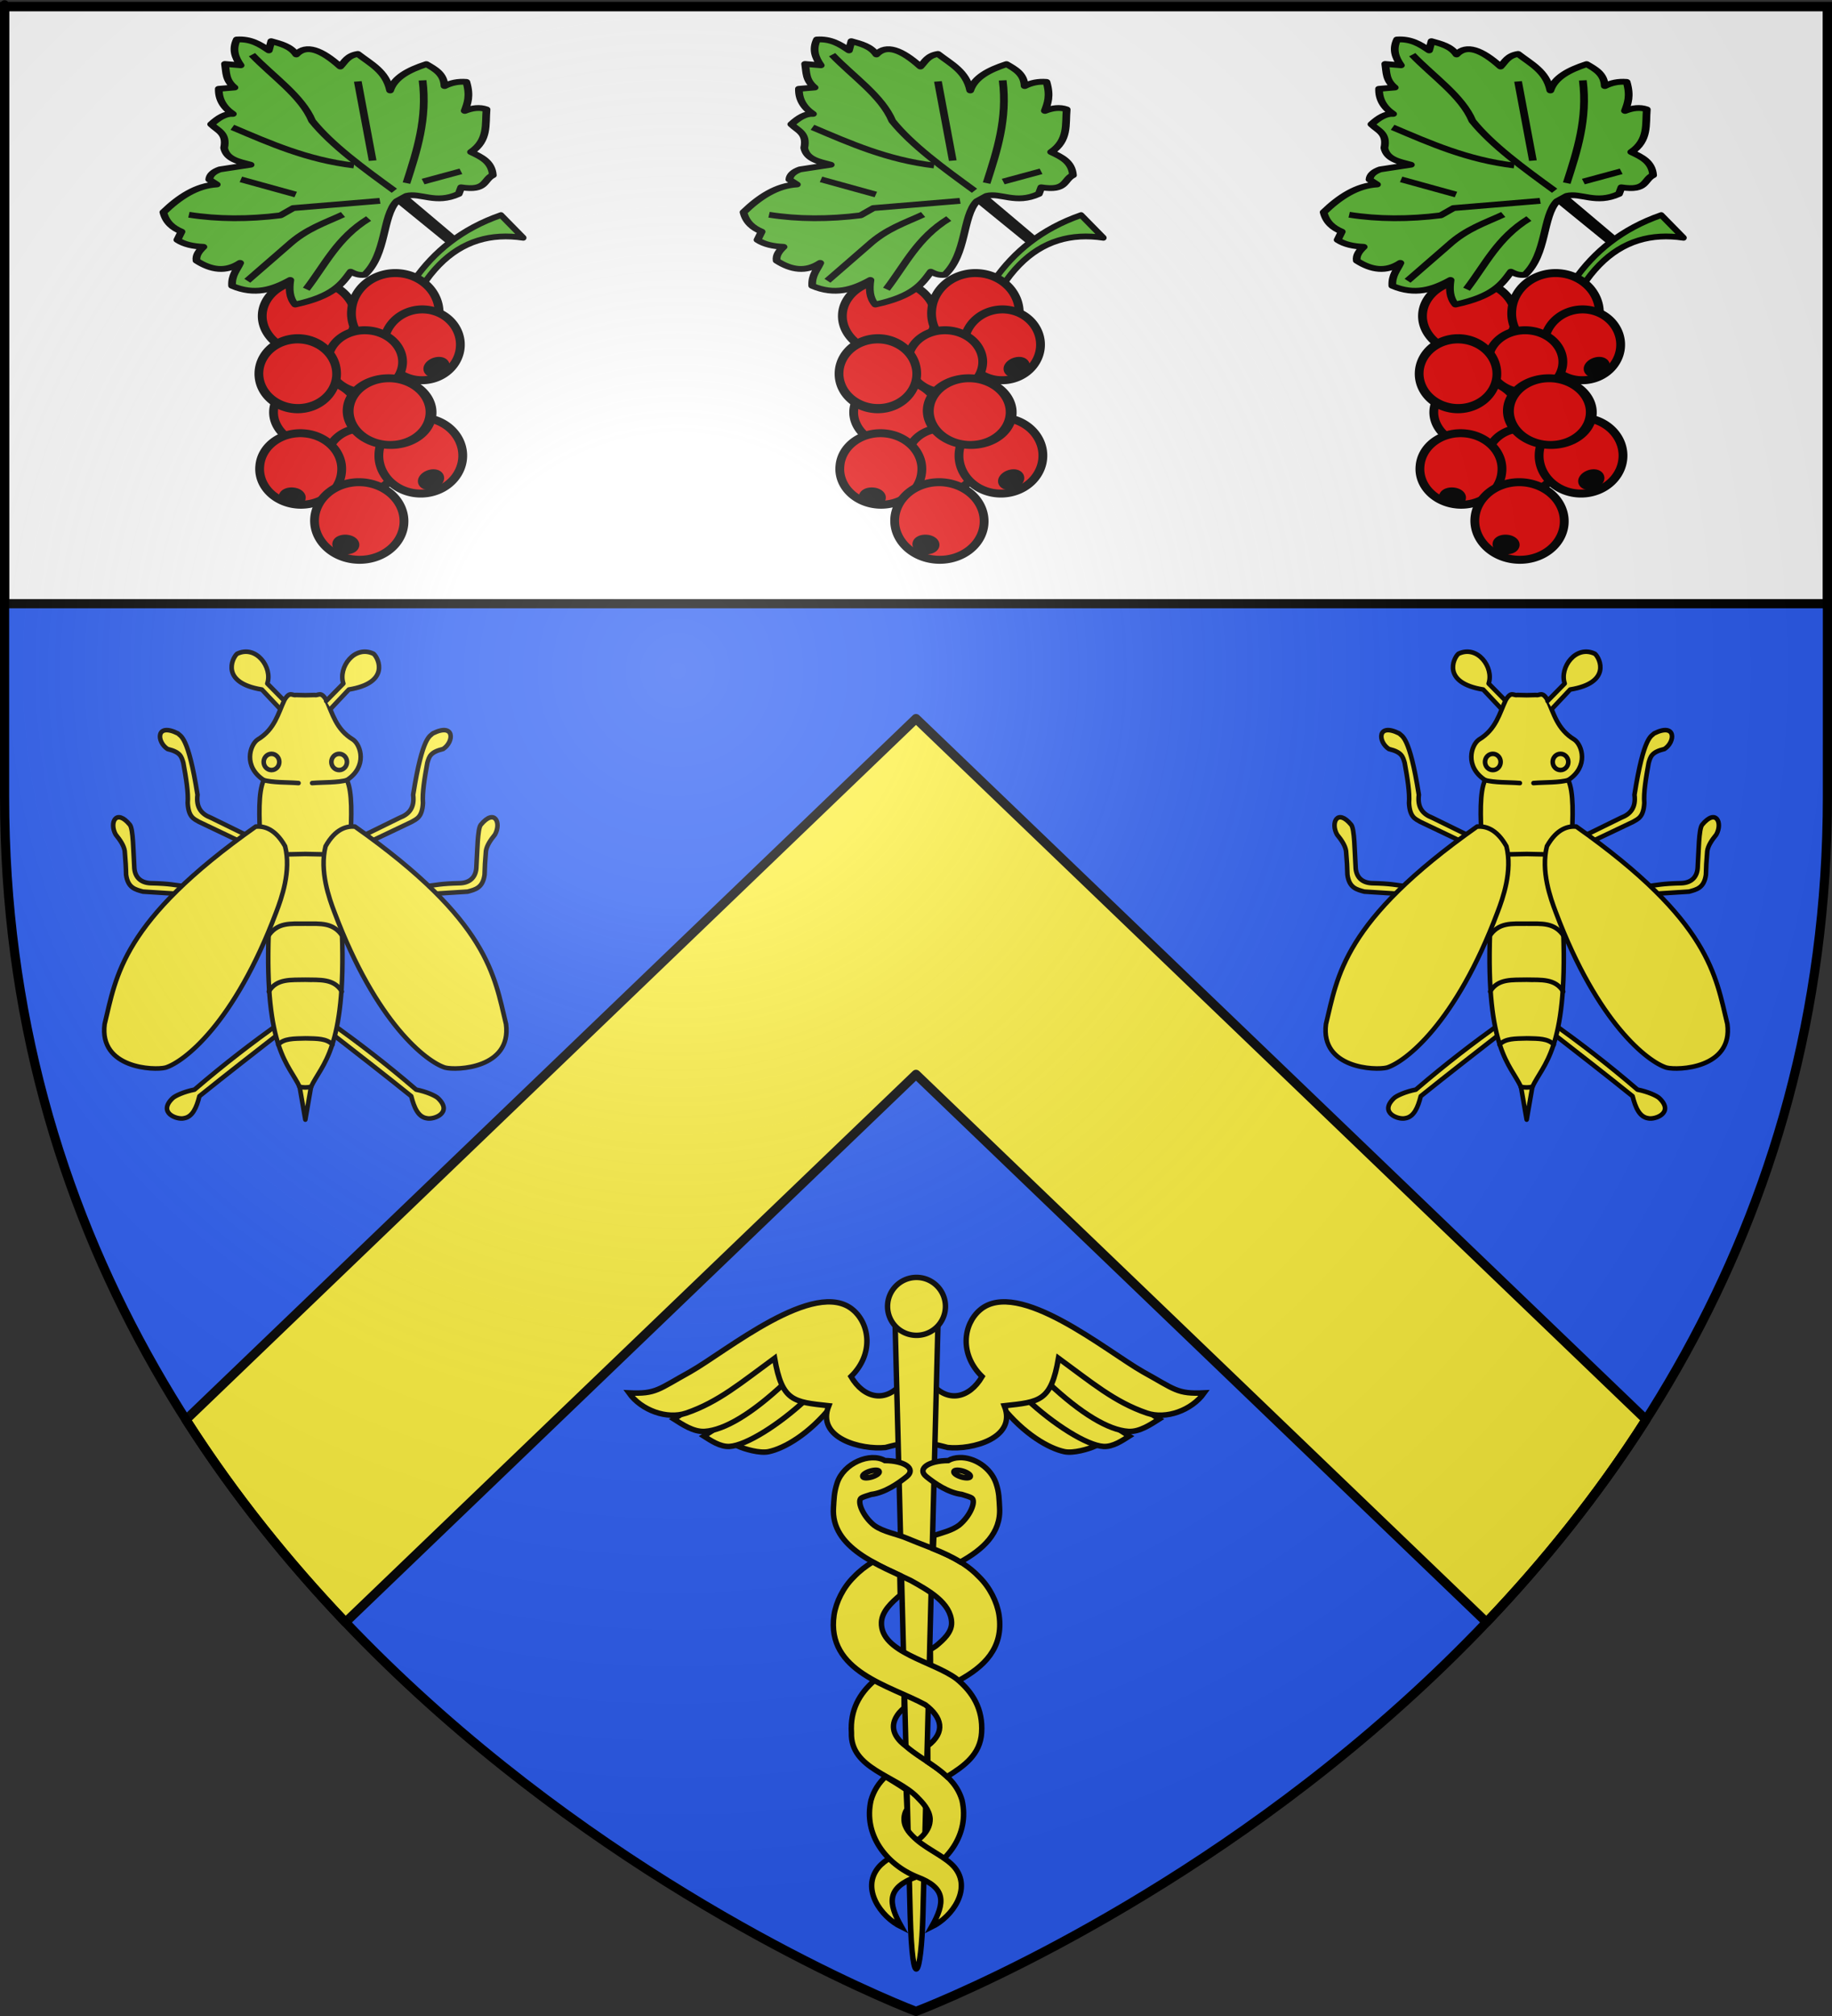 <?xml version="1.0" encoding="UTF-8" standalone="no"?>
<svg
   xmlns:dc="http://purl.org/dc/elements/1.1/"
   xmlns:cc="http://creativecommons.org/ns#"
   xmlns:rdf="http://www.w3.org/1999/02/22-rdf-syntax-ns#"
   xmlns:svg="http://www.w3.org/2000/svg"
   xmlns="http://www.w3.org/2000/svg"
   xmlns:xlink="http://www.w3.org/1999/xlink"
   xmlns:sodipodi="http://sodipodi.sourceforge.net/DTD/sodipodi-0.dtd"
   xmlns:inkscape="http://www.inkscape.org/namespaces/inkscape"
   height="660"
   width="600"
   version="1.0"
   id="svg2"
   sodipodi:version="0.32"
   inkscape:version="0.46"
   sodipodi:docname="Blason ville fr Thuilley-aux-Groseilles (Meurthe-et-Moselle).svg"
   sodipodi:docbase="L:\Héraldique"
   inkscape:export-filename="/Users/olivier/Desktop/Blason Rouge/Blason_Vide_3D.png"
   inkscape:export-xdpi="144"
   inkscape:export-ydpi="144"
   inkscape:output_extension="org.inkscape.output.svg.inkscape">
  <rect width="100%" height="100%" fill="#333333" stroke="none"/>
  <sodipodi:namedview
     inkscape:window-height="975"
     inkscape:window-width="1280"
     inkscape:pageshadow="2"
     inkscape:pageopacity="0.0"
     guidetolerance="10.0"
     gridtolerance="10.0"
     objecttolerance="10.0"
     borderopacity="1.0"
     bordercolor="#666666"
     pagecolor="#ffffff"
     id="base"
     showgrid="false"
     height="660px"
     inkscape:zoom="1.1590904"
     inkscape:cx="300.00013"
     inkscape:cy="330.00014"
     inkscape:window-x="-4"
     inkscape:window-y="-4"
     inkscape:current-layer="layer4"
     showguides="true"
     inkscape:guide-bbox="true"
     inkscape:snap-intersection-line-segments="true"
     inkscape:snap-intersection-grid-guide="false"
     inkscape:object-nodes="true"
     inkscape:snap-global="false" />
  <desc
     id="desc4">Flag of Canton of Valais (Wallis)</desc>
  <defs
     id="defs6">
    <linearGradient
       id="linearGradient2893">
      <stop
         style="stop-color:white;stop-opacity:0.314;"
         offset="0"
         id="stop2895" />
      <stop
         id="stop2897"
         offset="0.19"
         style="stop-color:white;stop-opacity:0.251;" />
      <stop
         style="stop-color:#6b6b6b;stop-opacity:0.125;"
         offset="0.6"
         id="stop2901" />
      <stop
         style="stop-color:black;stop-opacity:0.125;"
         offset="1"
         id="stop2899" />
    </linearGradient>
    <radialGradient
       inkscape:collect="always"
       xlink:href="#linearGradient2893"
       id="radialGradient3163"
       gradientUnits="userSpaceOnUse"
       gradientTransform="matrix(1.353,0,0,1.349,-77.629,-85.747)"
       cx="221.445"
       cy="226.331"
       fx="221.445"
       fy="226.331"
       r="300" />
  </defs>
  <g
     inkscape:groupmode="layer"
     id="layer3"
     inkscape:label="Fond écu"
     style="display:inline">
    <path
       d="M 300,658.5 C 300,658.5 598.5,546.18 598.5,260.728 C 598.5,-24.723 598.5,2.176 598.5,2.176 L 1.5,2.176 L 1.5,260.728 C 1.5,546.18 300,658.5 300,658.5 z"
       style="fill:#2b5df2;fill-opacity:1;fill-rule:evenodd;stroke:none;stroke-width:1px;stroke-linecap:butt;stroke-linejoin:miter;stroke-opacity:1;display:inline"
       id="path11587" />
    <rect
       style="opacity:1;fill:#ffffff;fill-opacity:1;stroke:#000000;stroke-width:3;stroke-miterlimit:4;stroke-dasharray:none;stroke-opacity:1"
       id="rect17820"
       width="597"
       height="195.5"
       x="1.5"
       y="2.142" />
    <path
       style="opacity:1;fill:#fcef3c;fill-opacity:1;stroke:#000000;stroke-width:3;stroke-linejoin:round;stroke-miterlimit:4;stroke-dasharray:none;stroke-opacity:1"
       d="M 300 235.25 L 60.906 464.781 C 76.625 489.428 94.479 511.487 113.156 531.094 L 300 351.719 L 486.844 531.094 C 505.521 511.487 523.375 489.428 539.094 464.781 L 300 235.25 z "
       id="rect3324" />
  </g>
  <g
     inkscape:groupmode="layer"
     id="layer4"
     inkscape:label="Meubles"
     style="display:inline">
    <g
       transform="matrix(0.594,0,0,0.594,121.933,279.702)"
       id="g2311"
       style="display:inline">
      <g
         id="g2313"
         inkscape:label="Fond écu"
         style="display:inline" />
      <g
         id="g2315"
         inkscape:label="Meubles">
        <g
           transform="matrix(1.046,0,0,1.046,-86.899,295.034)"
           style="fill:#fcef3c;fill-opacity:1;stroke:#000000;stroke-width:2.869;stroke-miterlimit:4;stroke-dasharray:none;stroke-opacity:1;display:inline"
           id="g2377">
          <g
             id="g11376"
             style="fill:#fcef3c;fill-opacity:1;stroke:#000000;stroke-width:2.869;stroke-miterlimit:4;stroke-dasharray:none;stroke-opacity:1">
            <g
               id="g11352"
               transform="translate(218.344,-0.649)"
               style="fill:#fcef3c;fill-opacity:1;stroke:#000000;stroke-width:2.869;stroke-miterlimit:4;stroke-dasharray:none;stroke-opacity:1">
              <g
                 id="g11336"
                 style="fill:#fcef3c;fill-opacity:1;stroke:#000000;stroke-width:2.869;stroke-miterlimit:4;stroke-dasharray:none;stroke-opacity:1">
                <path
                   style="fill:#fcef3c;fill-opacity:1;fill-rule:evenodd;stroke:#000000;stroke-width:2.869;stroke-linecap:butt;stroke-linejoin:miter;stroke-miterlimit:4;stroke-dasharray:none;stroke-opacity:1"
                   d="M 106.823,9.284 C 94.882,24.225 81.743,31.621 73.666,33.318 C 68.941,34.311 61.04,31.981 57.4,30.357 L 99.564,-2.766 L 106.823,9.284 z"
                   id="path11334"
                   sodipodi:nodetypes="csccc" />
                <path
                   sodipodi:nodetypes="csccc"
                   id="path11332"
                   d="M 93.836,5.392 C 79.22,19.145 61.761,29.991 53.119,30.558 C 48.064,30.889 43.025,27.348 39.484,25.122 L 85.562,-4.48 L 93.836,5.392 z"
                   style="fill:#fcef3c;fill-opacity:1;fill-rule:evenodd;stroke:#000000;stroke-width:2.869;stroke-linecap:butt;stroke-linejoin:miter;stroke-miterlimit:4;stroke-dasharray:none;stroke-opacity:1" />
                <path
                   style="fill:#fcef3c;fill-opacity:1;fill-rule:evenodd;stroke:#000000;stroke-width:2.869;stroke-linecap:butt;stroke-linejoin:miter;stroke-miterlimit:4;stroke-dasharray:none;stroke-opacity:1"
                   d="M 82.296,-3.066 C 64.823,13.376 50.336,21.951 40.004,22.629 C 33.961,23.026 27.938,18.792 23.704,16.131 L 78.791,-19.258 L 82.296,-3.066 z"
                   id="path10361"
                   sodipodi:nodetypes="csccc" />
                <path
                   style="fill:#fcef3c;fill-opacity:1;fill-rule:evenodd;stroke:#000000;stroke-width:2.869;stroke-linecap:butt;stroke-linejoin:miter;stroke-miterlimit:4;stroke-dasharray:none;stroke-opacity:1"
                   d="M 144.227,-3.233 C 135.505,7.903 123.859,5.332 117.059,-6.253 C 129.071,-17.974 127.056,-33.763 118.184,-41.341 C 98.164,-58.456 51.346,-19.568 32.255,-8.763 C 15.463,0.481 14.369,3.05 -0.003,2.339 C 6.615,11.597 20.138,16.43 30.211,12.985 C 47.246,7.158 59.289,-3.133 76.788,-15.919 C 80.724,6.832 86.677,7.096 105.349,9.127 C 98.475,26.262 122.564,32.441 135.217,31.12 C 138.523,30.331 141.763,29.128 145.229,29.485"
                   id="path9389"
                   sodipodi:nodetypes="cccccscccc" />
              </g>
              <g
                 transform="matrix(-1,0,0,1,303.226,0)"
                 id="g11342"
                 style="fill:#fcef3c;fill-opacity:1;stroke:#000000;stroke-width:2.869;stroke-miterlimit:4;stroke-dasharray:none;stroke-opacity:1">
                <path
                   sodipodi:nodetypes="csccc"
                   id="path11344"
                   d="M 106.823,9.284 C 94.882,24.225 81.743,31.621 73.666,33.318 C 68.941,34.311 61.04,31.981 57.4,30.357 L 99.564,-2.766 L 106.823,9.284 z"
                   style="fill:#fcef3c;fill-opacity:1;fill-rule:evenodd;stroke:#000000;stroke-width:2.869;stroke-linecap:butt;stroke-linejoin:miter;stroke-miterlimit:4;stroke-dasharray:none;stroke-opacity:1" />
                <path
                   style="fill:#fcef3c;fill-opacity:1;fill-rule:evenodd;stroke:#000000;stroke-width:2.869;stroke-linecap:butt;stroke-linejoin:miter;stroke-miterlimit:4;stroke-dasharray:none;stroke-opacity:1"
                   d="M 93.836,5.392 C 79.22,19.145 61.761,29.991 53.119,30.558 C 48.064,30.889 43.025,27.348 39.484,25.122 L 85.562,-4.48 L 93.836,5.392 z"
                   id="path11346"
                   sodipodi:nodetypes="csccc" />
                <path
                   sodipodi:nodetypes="csccc"
                   id="path11348"
                   d="M 82.296,-3.066 C 64.823,13.376 50.336,21.951 40.004,22.629 C 33.961,23.026 27.938,18.792 23.704,16.131 L 78.791,-19.258 L 82.296,-3.066 z"
                   style="fill:#fcef3c;fill-opacity:1;fill-rule:evenodd;stroke:#000000;stroke-width:2.869;stroke-linecap:butt;stroke-linejoin:miter;stroke-miterlimit:4;stroke-dasharray:none;stroke-opacity:1" />
                <path
                   sodipodi:nodetypes="cccccscccc"
                   id="path11350"
                   d="M 144.227,-3.233 C 135.505,7.903 123.859,5.332 117.059,-6.253 C 129.071,-17.974 127.056,-33.763 118.184,-41.341 C 98.164,-58.456 51.346,-19.568 32.255,-8.763 C 15.463,0.481 14.369,3.05 -0.003,2.339 C 6.615,11.597 20.138,16.43 30.211,12.985 C 47.246,7.158 59.289,-3.133 76.788,-15.919 C 80.724,6.832 86.677,7.096 105.349,9.127 C 98.475,26.262 122.564,32.441 135.217,31.12 C 138.523,30.331 141.763,29.128 145.229,29.485"
                   style="fill:#fcef3c;fill-opacity:1;fill-rule:evenodd;stroke:#000000;stroke-width:2.869;stroke-linecap:butt;stroke-linejoin:miter;stroke-miterlimit:4;stroke-dasharray:none;stroke-opacity:1" />
              </g>
            </g>
            <g
               id="g11366"
               transform="translate(4.092148e-2,0)"
               style="fill:#fcef3c;fill-opacity:1;stroke:#000000;stroke-width:2.869;stroke-miterlimit:4;stroke-dasharray:none;stroke-opacity:1">
              <path
                 sodipodi:nodetypes="ccccc"
                 id="rect8358"
                 d="M 358.676,-32.432 L 381.156,-32.432 L 373.28,276.599 C 372.451,309.357 367.777,319.95 366.564,276.599 L 358.676,-32.432 z"
                 style="fill:#fcef3c;fill-opacity:1;stroke:#000000;stroke-width:2.869;stroke-miterlimit:4;stroke-dasharray:none;stroke-opacity:1" />
              <path
                 transform="matrix(1.063,0,0,1.063,226.162,-10.29)"
                 d="M 149.569,-31.611 A 14.356,14.356 0 1 1 120.857,-31.611 A 14.356,14.356 0 1 1 149.569,-31.611 z"
                 sodipodi:ry="14.355956"
                 sodipodi:rx="14.355956"
                 sodipodi:cy="-31.610804"
                 sodipodi:cx="135.21307"
                 id="path8356"
                 style="fill:#fcef3c;fill-opacity:1;stroke:#000000;stroke-width:2.698;stroke-miterlimit:4;stroke-dasharray:none;stroke-opacity:1"
                 sodipodi:type="arc" />
            </g>
            <g
               id="g11370"
               transform="translate(-1.506883e-2,0)"
               style="fill:#fcef3c;fill-opacity:1;stroke:#000000;stroke-width:2.869;stroke-miterlimit:4;stroke-dasharray:none;stroke-opacity:1">
              <path
                 sodipodi:nodetypes="ccccczcscsscsccccccscsccccscc"
                 id="path9339"
                 d="M 392.23,153.238 C 405.27,146.126 416.017,136.362 413.456,118.742 C 412.404,111.849 408.588,104.154 402.943,98.636 C 392.615,87.789 378.497,84.042 365.056,78.368 C 359.628,76.009 352.449,75.023 347.554,71.439 C 341.371,66.362 338.527,58.626 340.845,57.113 C 341.706,56.551 343.669,55.944 346.075,55.197 C 353.212,54.305 360.101,49.598 364.823,45.772 C 369.837,41.71 363.768,37.476 353.261,37.35 C 345.486,32.856 331.537,38.711 328.107,49.197 C 326.445,54.276 326.484,57.71 326.181,62.117 C 324.718,83.396 350.316,92.506 366.909,100.551 C 376.494,105.876 388.036,112.36 388.445,122.619 C 388.65,127.786 384.213,131.765 380.146,135.101 C 379.656,135.503 378.338,136.209 377.262,136.939 C 377.323,138.086 377.41,147.169 377.113,147.372 M 363.358,156.185 L 347.625,153.405 C 339.905,160.151 334.877,168.815 335.653,180.749 C 334.995,199.753 359.15,203.353 370.278,214.668 C 373.318,217.758 376.804,221.424 377.13,226.136 C 377.292,238.789 356.787,243.315 349.833,251.794 C 340.793,262.816 350.793,277.621 362.066,283.121 C 354.631,269.993 354.505,262.435 369.721,256.719 C 386.139,250.009 398.033,234.392 393.971,216.387 C 389.809,201.823 374.598,196.834 364.167,187.679 C 356.473,181.856 356.292,175.783 360.775,170.292 C 361.448,169.467 362.56,168.447 363.434,167.652 L 363.358,156.185 z"
                 style="fill:#fcef3c;fill-opacity:1;fill-rule:evenodd;stroke:#000000;stroke-width:2.869;stroke-linecap:butt;stroke-linejoin:miter;stroke-miterlimit:4;stroke-dasharray:none;stroke-opacity:1;display:inline" />
              <path
                 sodipodi:nodetypes="ccscsccccssccccccccscscccccccsscccsc"
                 id="path9341"
                 d="M 392.582,35.787 C 390.406,35.862 388.377,36.367 386.676,37.35 C 376.169,37.475 370.1,41.725 375.114,45.787 C 379.836,49.613 386.726,54.301 393.864,55.193 C 396.27,55.94 398.221,56.538 399.082,57.1 C 401.401,58.613 398.547,66.366 392.364,71.443 C 388.668,74.149 383.672,75.379 379.11,76.835 L 378.824,83.846 C 383.767,85.855 388.595,88.024 393.082,90.787 C 404.82,84.241 414.583,75.659 413.739,62.131 C 413.463,57.724 413.571,54.243 411.832,49.193 C 409.028,41.049 400.354,35.519 392.582,35.787 z M 346.832,90.787 C 343.305,92.96 339.986,95.483 336.989,98.631 C 331.344,104.149 327.54,111.863 326.489,118.756 C 322.141,148.677 356.147,155.935 374.614,166.037 C 383.196,172.525 385.603,180.315 375.853,187.694 L 375.905,196.154 C 379.491,198.565 383.015,201.03 386.051,203.912 C 395.119,198.275 403.523,192.251 404.27,180.756 C 405.085,168.207 399.484,159.27 391.082,152.381 C 378.864,143.152 350.843,138.497 351.475,122.631 C 351.708,116.776 356.848,112.139 361.377,108.248 L 361.157,97.844 C 356.52,95.703 351.545,93.417 346.832,90.787 z M 353.628,203.912 C 350.077,207.282 347.434,211.215 345.957,216.381 C 341.895,234.386 353.789,250.015 370.207,256.725 C 385.424,262.44 385.299,270.003 377.864,283.131 C 389.137,277.631 399.123,262.81 390.082,251.787 C 385.607,246.331 376.117,242.516 369.964,237.118 C 366.726,234.278 363.578,231 363.403,226.815 C 363.287,224.664 363.834,222.749 364.939,220.994 L 364.497,210.788 C 364.233,210.602 363.968,210.417 363.7,210.233 C 360.468,208.012 356.963,205.986 353.628,203.912 z"
                 style="fill:#fcef3c;fill-opacity:1;fill-rule:evenodd;stroke:#000000;stroke-width:2.869;stroke-linecap:butt;stroke-linejoin:miter;stroke-miterlimit:4;stroke-dasharray:none;stroke-opacity:1;display:inline" />
              <path
                 transform="matrix(0.741,-0.223,0.223,0.741,351.096,-15.997)"
                 d="M -23.036,72.887 A 5.843,2.003 0 1 1 -34.721,72.887 A 5.843,2.003 0 1 1 -23.036,72.887 z"
                 sodipodi:ry="2.0031567"
                 sodipodi:rx="5.8425403"
                 sodipodi:cy="72.887199"
                 sodipodi:cx="-28.878841"
                 id="path9359"
                 style="fill:#fcef3c;fill-opacity:1;stroke:#000000;stroke-width:3.709;stroke-miterlimit:4;stroke-dasharray:none;stroke-opacity:1"
                 sodipodi:type="arc" />
              <path
                 sodipodi:type="arc"
                 style="fill:#fcef3c;fill-opacity:1;stroke:#000000;stroke-width:3.709;stroke-miterlimit:4;stroke-dasharray:none;stroke-opacity:1"
                 id="path9361"
                 sodipodi:cx="-28.878841"
                 sodipodi:cy="72.887199"
                 sodipodi:rx="5.8425403"
                 sodipodi:ry="2.0031567"
                 d="M -23.036,72.887 A 5.843,2.003 0 1 1 -34.721,72.887 A 5.843,2.003 0 1 1 -23.036,72.887 z"
                 transform="matrix(-0.741,-0.223,-0.223,0.741,388.848,-15.997)" />
            </g>
          </g>
        </g>
      </g>
      <g
         id="g2338"
         inkscape:label="Reflet final" />
      <g
         id="g2340"
         inkscape:label="Contour final" />
    </g>
    <g
       style="display:inline"
       id="g5718"
       transform="matrix(0.5,0,0,0.5,-63.079,112.239)">
      <g
         id="g9942">
        <path
           id="path1890"
           style="opacity:1;fill:#fcef3c;fill-opacity:1;fill-rule:nonzero;stroke:#000000;stroke-width:3;stroke-linecap:round;stroke-linejoin:round;marker:none;marker-start:none;marker-mid:none;marker-end:none;stroke-miterlimit:4;stroke-dasharray:none;stroke-dashoffset:0;stroke-opacity:1;visibility:visible;display:inline;overflow:visible"
           d="M 308.571,445.934 C 291.587,458.16 273.865,471.543 253.571,488.969 C 246.916,490.261 240.716,493.011 239.116,494.693 C 229.406,504.109 242.007,508.819 246.607,507.719 C 252.268,506.867 254.901,500.716 256.786,493.255 C 274.881,478.706 292.976,464.666 311.071,450.576" />
        <path
           id="path1884"
           style="opacity:1;fill:#fcef3c;fill-opacity:1;fill-rule:nonzero;stroke:#000000;stroke-width:3;stroke-linecap:round;stroke-linejoin:round;marker:none;marker-start:none;marker-mid:none;marker-end:none;stroke-miterlimit:4;stroke-dasharray:none;stroke-dashoffset:0;stroke-opacity:1;visibility:visible;display:inline;overflow:visible"
           d="M 309.464,239.505 L 297.679,227.005 C 270.681,222.638 278.007,206.623 281.429,203.612 C 293.927,197.564 304.816,212.527 301.25,223.076 L 312.5,234.505" />
        <path
           id="path1886"
           style="opacity:1;fill:#fcef3c;fill-opacity:1;fill-rule:nonzero;stroke:#000000;stroke-width:3;stroke-linecap:round;stroke-linejoin:round;marker:none;marker-start:none;marker-mid:none;marker-end:none;stroke-miterlimit:4;stroke-dasharray:none;stroke-dashoffset:0;stroke-opacity:1;visibility:visible;display:inline;overflow:visible"
           d="M 290.893,323.969 L 264.286,310.934 C 258.249,308.638 254.453,304.4 255.536,295.934 C 249.381,256.759 244.281,257.649 242.679,255.755 C 228.191,248.531 228.617,261.194 235.893,265.934 C 244.281,267.96 245.028,270.804 246.25,275.041 C 248.065,284.998 249.637,294.617 249.107,301.291 C 249.609,310.567 253.17,311.686 256.429,313.612 L 286.429,327.898" />
        <path
           id="path1888"
           style="opacity:1;fill:#fcef3c;fill-opacity:1;fill-rule:nonzero;stroke:#000000;stroke-width:3;stroke-linecap:round;stroke-linejoin:round;marker:none;marker-start:none;marker-mid:none;marker-end:none;stroke-miterlimit:4;stroke-dasharray:none;stroke-dashoffset:0;stroke-opacity:1;visibility:visible;display:inline;overflow:visible"
           d="M 246.964,355.755 C 240.361,355.044 237.679,354.072 224.643,353.791 C 217.885,353.459 214.2,349.419 214.107,342.898 C 213.467,332.75 213.413,318.388 211.25,315.576 C 202.204,304.593 197.589,314.251 201.964,322.005 C 204.884,325.576 207.3,329.148 207.857,332.719 C 208.405,338.898 208.678,343.981 208.75,348.255 C 209.909,357.008 214.965,357.969 219.821,359.326 L 245.357,360.934" />
        <path
           id="path6357"
           style="opacity:1;fill:#fcef3c;fill-opacity:1;fill-rule:nonzero;stroke:#000000;stroke-width:3;stroke-linecap:round;stroke-linejoin:round;marker:none;marker-start:none;marker-mid:none;marker-end:none;stroke-miterlimit:4;stroke-dasharray:none;stroke-dashoffset:0;stroke-opacity:1;visibility:visible;display:inline;overflow:visible"
           d="M 343.744,445.934 C 360.729,458.16 378.45,471.543 398.744,488.969 C 405.4,490.261 411.6,493.011 413.2,494.693 C 422.909,504.109 410.308,508.819 405.708,507.719 C 400.047,506.867 397.414,500.716 395.53,493.255 C 377.435,478.706 359.339,464.666 341.244,450.576" />
        <path
           id="path1882"
           style="fill:#fcef3c;fill-opacity:1;fill-rule:nonzero;stroke:#000000;stroke-width:3;stroke-linecap:round;stroke-linejoin:round;marker:none;marker-start:none;marker-mid:none;marker-end:none;stroke-miterlimit:4;stroke-dashoffset:0;stroke-opacity:1;visibility:visible;display:inline;overflow:visible"
           d="M 326.158,230.724 L 332.316,230.576 C 334.711,231.178 336.223,227.803 339.816,233.791 C 343.997,242.572 346.134,253.026 357.402,259.783 C 362.566,263.337 366.917,277.45 353.387,286.291 C 357.046,293.973 356.512,310.042 355.53,327.005 L 350.173,386.291 C 352.882,463.139 336.779,472.273 329.881,487.214 L 326.158,508.612 L 322.435,487.214 C 315.537,472.273 299.433,463.139 302.143,386.291 L 296.786,327.005 C 295.804,310.042 295.27,293.973 298.929,286.291 C 285.399,277.45 289.75,263.337 294.913,259.783 C 306.182,253.026 308.319,242.572 312.5,233.791 C 316.093,227.803 317.604,231.178 320,230.576 L 326.158,230.724 z" />
        <path
           id="path6363"
           style="opacity:1;fill:#fcef3c;fill-opacity:1;fill-rule:nonzero;stroke:#000000;stroke-width:3;stroke-linecap:round;stroke-linejoin:round;marker:none;marker-start:none;marker-mid:none;marker-end:none;stroke-miterlimit:4;stroke-dasharray:none;stroke-dashoffset:0;stroke-opacity:1;visibility:visible;display:inline;overflow:visible"
           d="M 361.423,323.969 L 388.03,310.934 C 394.067,308.638 397.863,304.4 396.78,295.934 C 402.935,256.759 408.035,257.649 409.637,255.755 C 424.124,248.531 423.699,261.194 416.423,265.934 C 408.035,267.96 407.287,270.804 406.066,275.041 C 404.251,284.998 402.678,294.617 403.208,301.291 C 402.706,310.567 399.145,311.686 395.887,313.612 L 365.887,327.898" />
        <path
           id="path6365"
           style="opacity:1;fill:#fcef3c;fill-opacity:1;fill-rule:nonzero;stroke:#000000;stroke-width:3;stroke-linecap:round;stroke-linejoin:round;marker:none;marker-start:none;marker-mid:none;marker-end:none;stroke-miterlimit:4;stroke-dasharray:none;stroke-dashoffset:0;stroke-opacity:1;visibility:visible;display:inline;overflow:visible"
           d="M 405.351,355.755 C 411.955,355.044 414.637,354.072 427.673,353.791 C 434.431,353.459 438.116,349.419 438.208,342.898 C 438.849,332.75 438.903,318.388 441.066,315.576 C 450.112,304.593 454.726,314.251 450.351,322.005 C 447.432,325.576 445.015,329.148 444.458,332.719 C 443.911,338.898 443.637,343.981 443.566,348.255 C 442.407,357.008 437.351,357.969 432.494,359.326 L 406.958,360.934" />
        <path
           id="path5456"
           style="opacity:1;fill:none;fill-opacity:1;fill-rule:nonzero;stroke:#000000;stroke-width:3;stroke-linecap:round;stroke-linejoin:round;marker:none;marker-start:none;marker-mid:none;marker-end:none;stroke-miterlimit:4;stroke-dasharray:none;stroke-dashoffset:0;stroke-opacity:1;visibility:visible;display:inline;overflow:visible"
           d="M 298.393,286.201 C 305.344,288.112 313.897,287.618 321.696,288.255" />
        <path
           id="path6361"
           style="opacity:1;fill:#fcef3c;fill-opacity:1;fill-rule:nonzero;stroke:#000000;stroke-width:3;stroke-linecap:round;stroke-linejoin:round;marker:none;marker-start:none;marker-mid:none;marker-end:none;stroke-miterlimit:4;stroke-dasharray:none;stroke-dashoffset:0;stroke-opacity:1;visibility:visible;display:inline;overflow:visible"
           d="M 342.851,239.505 L 354.637,227.005 C 381.634,222.638 374.308,206.623 370.887,203.612 C 358.389,197.564 347.5,212.527 351.066,223.076 L 339.816,234.505" />
        <path
           id="path1912"
           style="opacity:1;fill:none;fill-opacity:1;fill-rule:nonzero;stroke:#000000;stroke-width:3;stroke-linecap:round;stroke-linejoin:round;stroke-miterlimit:4;stroke-dasharray:none;stroke-opacity:1"
           transform="translate(1.01,0.758)"
           d="M 308.097,273.661 C 308.099,276.592 305.809,278.969 302.983,278.969 C 300.156,278.969 297.866,276.592 297.869,273.661 C 297.866,270.73 300.156,268.353 302.983,268.353 C 305.809,268.353 308.099,270.73 308.097,273.661 z" />
        <path
           id="path6369"
           style="opacity:1;fill:none;fill-opacity:1;fill-rule:nonzero;stroke:#000000;stroke-width:3;stroke-linecap:round;stroke-linejoin:round;stroke-miterlimit:4;stroke-dasharray:none;stroke-opacity:1"
           transform="matrix(-1,0,0,1,651.306,0.758)"
           d="M 308.097,273.661 C 308.099,276.592 305.809,278.969 302.983,278.969 C 300.156,278.969 297.866,276.592 297.869,273.661 C 297.866,270.73 300.156,268.353 302.983,268.353 C 305.809,268.353 308.099,270.73 308.097,273.661 z" />
        <path
           id="path6371"
           style="opacity:1;fill:none;fill-opacity:1;fill-rule:nonzero;stroke:#000000;stroke-width:3;stroke-linecap:round;stroke-linejoin:round;marker:none;marker-start:none;marker-mid:none;marker-end:none;stroke-miterlimit:4;stroke-dasharray:none;stroke-dashoffset:0;stroke-opacity:1;visibility:visible;display:inline;overflow:visible"
           d="M 353.923,286.201 C 346.972,288.112 338.419,287.618 330.619,288.255" />
        <path
           id="path6343"
           style="fill:none;fill-opacity:1;fill-rule:nonzero;stroke:#000000;stroke-width:3;stroke-linecap:round;stroke-linejoin:round;marker:none;marker-start:none;marker-mid:none;marker-end:none;stroke-miterlimit:4;stroke-dashoffset:0;stroke-opacity:1;visibility:visible;display:inline;overflow:visible"
           d="M 338.833,334.951 L 326.158,334.684 L 313.482,334.951" />
        <path
           id="path6345"
           style="fill:none;fill-opacity:1;fill-rule:nonzero;stroke:#000000;stroke-width:3;stroke-linecap:round;stroke-linejoin:round;marker:none;marker-start:none;marker-mid:none;marker-end:none;stroke-miterlimit:4;stroke-dashoffset:0;stroke-opacity:1;visibility:visible;display:inline;overflow:visible"
           d="M 350.976,389.237 C 344.801,379.058 335.738,380.429 326.158,380.309 C 316.578,380.429 307.515,379.058 301.339,389.237" />
        <path
           id="path6347"
           style="fill:none;fill-opacity:1;fill-rule:nonzero;stroke:#000000;stroke-width:3;stroke-linecap:round;stroke-linejoin:round;marker:none;marker-start:none;marker-mid:none;marker-end:none;stroke-miterlimit:4;stroke-dashoffset:0;stroke-opacity:1;visibility:visible;display:inline;overflow:visible"
           d="M 350.083,424.773 C 344.995,416.093 335.39,417.243 326.423,417.005 C 326.423,417.005 335.39,417.243 326.158,417.005 C 316.925,417.243 307.321,416.093 302.232,424.773" />
        <path
           id="path6349"
           style="fill:none;fill-opacity:1;fill-rule:nonzero;stroke:#000000;stroke-width:3;stroke-linecap:round;stroke-linejoin:round;marker:none;marker-start:none;marker-mid:none;marker-end:none;stroke-miterlimit:4;stroke-dashoffset:0;stroke-opacity:1;visibility:visible;display:inline;overflow:visible"
           d="M 343.923,459.505 C 340.141,455.398 333.767,455.597 327.226,455.398 C 327.226,455.398 333.767,455.597 326.158,455.398 C 318.549,455.597 312.175,455.398 308.393,459.505" />
        <g
           id="g7283"
           style="fill:#fcef3c;fill-opacity:1;stroke:#000000;stroke-width:3;stroke-linecap:round;stroke-linejoin:round;stroke-miterlimit:4;stroke-dasharray:none;stroke-opacity:1">
          <path
             id="path1910"
             style="opacity:1;fill:#fcef3c;fill-opacity:1;fill-rule:nonzero;stroke:#000000;stroke-width:3;stroke-linecap:round;stroke-linejoin:round;marker:none;marker-start:none;marker-mid:none;marker-end:none;stroke-miterlimit:4;stroke-dasharray:none;stroke-dashoffset:0;stroke-opacity:1;visibility:visible;display:inline;overflow:visible"
             d="M 293.702,316.719 C 205.567,378.815 202.376,414.72 194.707,446.018 C 190.863,475.144 227.157,476.499 234.608,474.555 C 246.468,470.881 279.622,445.892 307.086,372.782 C 310.506,363.828 316.994,345.836 312.895,329.598 C 306.293,317.884 298.944,316.377 293.702,316.719 z" />
          <path
             id="path6367"
             style="opacity:1;fill:#fcef3c;fill-opacity:1;fill-rule:nonzero;stroke:#000000;stroke-width:3;stroke-linecap:round;stroke-linejoin:round;marker:none;marker-start:none;marker-mid:none;marker-end:none;stroke-miterlimit:4;stroke-dasharray:none;stroke-dashoffset:0;stroke-opacity:1;visibility:visible;display:inline;overflow:visible"
             d="M 358.614,316.719 C 446.749,378.815 449.94,414.72 457.609,446.018 C 461.452,475.144 425.158,476.499 417.708,474.555 C 405.848,470.881 372.694,445.892 345.229,372.782 C 341.809,363.828 335.321,345.836 339.421,329.598 C 346.023,317.884 353.372,316.377 358.614,316.719 z" />
        </g>
        <path
           id="path6396"
           style="opacity:1;fill:none;fill-opacity:1;fill-rule:nonzero;stroke:#000000;stroke-width:3;stroke-linecap:round;stroke-linejoin:round;marker:none;marker-start:none;marker-mid:none;marker-end:none;stroke-miterlimit:4;stroke-dasharray:none;stroke-dashoffset:0;stroke-opacity:1;visibility:visible;display:inline;overflow:visible"
           d="M 322.232,487.094 C 322.232,487.094 324.174,487.541 326.116,487.541 C 328.058,487.541 330,487.094 330,487.094" />
      </g>
    </g>
    <use
       style="display:inline"
       x="0"
       y="0"
       xlink:href="#g5718"
       id="use5742"
       transform="translate(400,0)"
       width="600"
       height="660" />
    <g
       id="g6034"
       transform="matrix(1.046,8.2797956e-2,-9.151353e-2,0.946,16.067,-17.919)">
      <path
         sodipodi:nodetypes="ccccc"
         id="path5946"
         d="M 293.698,125.074 C 297.166,98.971 305.176,76.147 328.798,64.6 L 336.41,71.789 C 316.147,70.217 301.998,85.676 297.504,128.034 L 293.698,125.074 z"
         style="fill:#5ab532;fill-opacity:1;stroke:#000000;stroke-width:2;stroke-linejoin:round;stroke-miterlimit:4;stroke-dasharray:none;stroke-opacity:1" />
      <g
         transform="matrix(1.375,0,0,1.375,-132.559,-70.799)"
         id="g6016">
        <path
           sodipodi:type="arc"
           style="fill:#e20909;fill-opacity:1;stroke:#000000;stroke-width:2.5;stroke-linejoin:round;stroke-miterlimit:4;stroke-dasharray:none;stroke-opacity:1"
           id="path5922"
           sodipodi:cx="816.18811"
           sodipodi:cy="107.06426"
           sodipodi:rx="13.215482"
           sodipodi:ry="11.629623"
           d="M 829.404,107.064 A 13.215,11.63 0 1 1 802.973,107.064 A 13.215,11.63 0 1 1 829.404,107.064 z"
           transform="matrix(0.8,0,0,0.8,-358.626,42.043)" />
        <path
           sodipodi:type="arc"
           style="fill:#e20909;fill-opacity:1;stroke:#000000;stroke-width:2.5;stroke-linejoin:round;stroke-miterlimit:4;stroke-dasharray:none;stroke-opacity:1"
           id="path5924"
           sodipodi:cx="842.88342"
           sodipodi:cy="106.79995"
           sodipodi:rx="12.422552"
           sodipodi:ry="12.422552"
           d="M 855.306,106.8 A 12.423,12.423 0 1 1 830.461,106.8 A 12.423,12.423 0 1 1 855.306,106.8 z"
           transform="matrix(0.8,0,0,0.8,-360.521,39.594)" />
        <path
           sodipodi:type="arc"
           style="fill:#e20909;fill-opacity:1;stroke:#000000;stroke-width:2.5;stroke-linejoin:round;stroke-miterlimit:4;stroke-dasharray:none;stroke-opacity:1"
           id="path5926"
           sodipodi:cx="815.13086"
           sodipodi:cy="129.26627"
           sodipodi:rx="12.158243"
           sodipodi:ry="10.572385"
           d="M 827.289,129.266 A 12.158,10.572 0 1 1 802.973,129.266 A 12.158,10.572 0 1 1 827.289,129.266 z"
           transform="matrix(0.8,0,0,0.8,-353.965,48.176)" />
        <path
           sodipodi:type="arc"
           style="fill:#e20909;fill-opacity:1;stroke:#000000;stroke-width:2.5;stroke-linejoin:round;stroke-miterlimit:4;stroke-dasharray:none;stroke-opacity:1"
           id="path5930"
           sodipodi:cx="851.86993"
           sodipodi:cy="119.75112"
           sodipodi:rx="10.836695"
           sodipodi:ry="11.101005"
           d="M 862.707,119.751 A 10.837,11.101 0 1 1 841.033,119.751 A 10.837,11.101 0 1 1 862.707,119.751 z"
           transform="matrix(0.8,0,0,0.8,-360.944,36.634)" />
        <path
           sodipodi:type="arc"
           style="fill:#e20909;fill-opacity:1;stroke:#000000;stroke-width:2.5;stroke-linejoin:round;stroke-miterlimit:4;stroke-dasharray:none;stroke-opacity:1"
           id="path5928"
           sodipodi:cx="836.27563"
           sodipodi:cy="126.35886"
           sodipodi:rx="10.572385"
           sodipodi:ry="9.7794561"
           d="M 846.848,126.359 A 10.572,9.779 0 1 1 825.703,126.359 A 10.572,9.779 0 1 1 846.848,126.359 z"
           transform="matrix(0.8,0,0,0.8,-360.944,36.634)" />
        <path
           sodipodi:type="arc"
           style="fill:#e20909;fill-opacity:1;stroke:#000000;stroke-width:2.5;stroke-linejoin:round;stroke-miterlimit:4;stroke-dasharray:none;stroke-opacity:1"
           id="path5932"
           sodipodi:cx="836.27563"
           sodipodi:cy="157.2831"
           sodipodi:rx="10.043766"
           sodipodi:ry="10.043766"
           d="M 846.319,157.283 A 10.044,10.044 0 1 1 826.232,157.283 A 10.044,10.044 0 1 1 846.319,157.283 z"
           transform="matrix(0.8,0,0,0.8,-359.594,36.768)" />
        <path
           sodipodi:type="arc"
           style="fill:#e20909;fill-opacity:1;stroke:#000000;stroke-width:2.5;stroke-linejoin:round;stroke-miterlimit:4;stroke-dasharray:none;stroke-opacity:1"
           id="path5934"
           sodipodi:cx="862.97095"
           sodipodi:cy="157.01878"
           sodipodi:rx="11.893933"
           sodipodi:ry="11.893933"
           d="M 874.865,157.019 A 11.894,11.894 0 1 1 851.077,157.019 A 11.894,11.894 0 1 1 874.865,157.019 z"
           transform="matrix(0.8,0,0,0.8,-367.711,34.52)" />
        <path
           sodipodi:type="arc"
           style="fill:#e20909;fill-opacity:1;stroke:#000000;stroke-width:2.5;stroke-linejoin:round;stroke-miterlimit:4;stroke-dasharray:none;stroke-opacity:1"
           id="path5936"
           sodipodi:cx="818.83124"
           sodipodi:cy="158.86894"
           sodipodi:rx="11.629623"
           sodipodi:ry="11.101005"
           d="M 830.461,158.869 A 11.63,11.101 0 1 1 807.202,158.869 A 11.63,11.101 0 1 1 830.461,158.869 z"
           transform="matrix(0.8,0,0,0.8,-359.253,38.748)" />
        <path
           sodipodi:type="arc"
           style="fill:#e20909;fill-opacity:1;stroke:#000000;stroke-width:2.5;stroke-linejoin:round;stroke-miterlimit:4;stroke-dasharray:none;stroke-opacity:1"
           id="path5938"
           sodipodi:cx="838.39014"
           sodipodi:cy="173.67029"
           sodipodi:rx="12.686862"
           sodipodi:ry="12.158243"
           d="M 851.077,173.67 A 12.687,12.158 0 1 1 825.703,173.67 A 12.687,12.158 0 1 1 851.077,173.67 z"
           transform="matrix(0.8,0,0,0.8,-360.521,38.748)" />
        <path
           sodipodi:type="arc"
           style="fill:#e20909;fill-opacity:1;stroke:#000000;stroke-width:2.5;stroke-linejoin:round;stroke-miterlimit:4;stroke-dasharray:none;stroke-opacity:1"
           id="path5940"
           sodipodi:cx="821.4743"
           sodipodi:cy="144.06761"
           sodipodi:rx="11.101005"
           sodipodi:ry="9.5151463"
           d="M 832.575,144.068 A 11.101,9.515 0 1 1 810.373,144.068 A 11.101,9.515 0 1 1 832.575,144.068 z"
           transform="matrix(0.794,0,0,0.92,-359.18,9.572)" />
        <path
           sodipodi:type="arc"
           style="fill:#e20909;fill-opacity:1;stroke:#000000;stroke-width:2.5;stroke-linejoin:round;stroke-miterlimit:4;stroke-dasharray:none;stroke-opacity:1"
           id="path5942"
           sodipodi:cx="843.67633"
           sodipodi:cy="141.42451"
           sodipodi:rx="9.5151463"
           sodipodi:ry="10.572385"
           d="M 853.191,141.425 A 9.515,10.572 0 1 1 834.161,141.425 A 9.515,10.572 0 1 1 853.191,141.425 z"
           transform="matrix(0.989,0,0,0.79,-519.741,38.038)" />
        <path
           sodipodi:type="arc"
           style="fill:#000000;fill-opacity:1;stroke:#000000;stroke-width:2.5;stroke-linejoin:round;stroke-miterlimit:4;stroke-dasharray:none;stroke-opacity:1"
           id="path5948"
           sodipodi:cx="835.74701"
           sodipodi:cy="183.71405"
           sodipodi:rx="2.6430962"
           sodipodi:ry="1.5858577"
           d="M 838.39,183.714 A 2.643,1.586 0 1 1 833.104,183.714 A 2.643,1.586 0 1 1 838.39,183.714 z"
           transform="matrix(0.788,0,0,0.865,-350.903,24.9)" />
        <path
           transform="matrix(0.682,-0.394,0.432,0.749,-323.841,357.609)"
           d="M 838.39,183.714 A 2.643,1.586 0 1 1 833.104,183.714 A 2.643,1.586 0 1 1 838.39,183.714 z"
           sodipodi:ry="1.5858577"
           sodipodi:rx="2.6430962"
           sodipodi:cy="183.71405"
           sodipodi:cx="835.74701"
           id="path5950"
           style="fill:#000000;fill-opacity:1;stroke:#000000;stroke-width:2.5;stroke-linejoin:round;stroke-miterlimit:4;stroke-dasharray:none;stroke-opacity:1"
           sodipodi:type="arc" />
        <path
           sodipodi:type="arc"
           style="fill:#000000;fill-opacity:1;stroke:#000000;stroke-width:2.5;stroke-linejoin:round;stroke-miterlimit:4;stroke-dasharray:none;stroke-opacity:1"
           id="path5952"
           sodipodi:cx="835.74701"
           sodipodi:cy="183.71405"
           sodipodi:rx="2.6430962"
           sodipodi:ry="1.5858577"
           d="M 838.39,183.714 A 2.643,1.586 0 1 1 833.104,183.714 A 2.643,1.586 0 1 1 838.39,183.714 z"
           transform="matrix(0.682,-0.394,0.432,0.749,-325.048,329.425)" />
        <path
           transform="matrix(0.788,0,0,0.865,-364.055,14.163)"
           d="M 838.39,183.714 A 2.643,1.586 0 1 1 833.104,183.714 A 2.643,1.586 0 1 1 838.39,183.714 z"
           sodipodi:ry="1.5858577"
           sodipodi:rx="2.6430962"
           sodipodi:cy="183.71405"
           sodipodi:cx="835.74701"
           id="path5954"
           style="fill:#000000;fill-opacity:1;stroke:#000000;stroke-width:2.5;stroke-linejoin:round;stroke-miterlimit:4;stroke-dasharray:none;stroke-opacity:1"
           sodipodi:type="arc" />
      </g>
      <g
         transform="matrix(-0.484,0.693,-0.838,-0.4,671.049,-388.025)"
         id="g5909">
        <path
           style="opacity:1;fill:#5ab532;fill-opacity:1;stroke:#000000;stroke-width:2.5;stroke-linejoin:round;stroke-miterlimit:4;stroke-dasharray:none;stroke-opacity:1"
           d="M 677.77,52.7 C 673.824,49.901 675.305,43.004 667.122,39.546 L 664.303,40.485 C 660.858,32.858 657.412,36.541 653.967,35.161 C 649.38,38.688 649.674,42.565 649.895,46.436 C 642.32,44.723 637.312,49.431 631.73,52.7 C 632.152,55.047 633.894,56.734 636.428,58.025 C 633.204,59.129 630.029,60.074 625.779,64.602 C 627.101,66.911 629.038,68.4 631.416,69.3 C 627.148,72.407 627.194,75.873 627.032,79.322 C 632.461,82.561 637.889,84.471 643.318,82.454 C 637.224,88.196 637.536,93.938 636.428,99.681 C 639.038,102.019 641.648,101.206 644.258,101.247 C 641.854,110.138 642.637,115.564 648.329,115.654 C 646.457,119.124 647.465,122.235 648.329,125.363 L 652.088,123.797 C 651.613,127.572 651.3,131.33 654.28,134.759 C 658.762,133.605 661.053,130.808 662.737,127.556 L 665.242,131.94 C 668.058,129.503 670.903,127.945 671.82,123.797 L 675.265,127.556 C 678.935,125.198 681.03,121.966 681.529,117.846 C 682.763,119.873 685.666,120.708 689.359,120.978 C 690.398,117.888 689.382,114.66 695.31,111.895 C 698.964,108.48 697.358,104.689 696.249,100.933 L 703.766,107.824 C 705.818,108.962 707.705,109.113 709.404,108.137 L 709.717,105.005 C 713.992,110.013 721.276,111.762 729.762,112.209 C 732.911,109.077 733.568,105.945 733.207,102.813 L 736.966,101.873 C 737.283,99.054 736.253,96.235 734.46,93.416 C 736.676,93.535 738.855,93.468 740.724,91.85 C 741.304,85.772 739.315,81.452 733.207,79.949 C 736.352,79.075 739.134,79.292 742.917,76.504 C 742.099,68.342 736.519,64.945 729.762,62.723 C 733.212,60.881 736.239,58.758 737.592,55.519 C 727.403,47.542 721.426,48.339 715.355,48.942 C 715.278,47.48 715.238,46.018 713.789,44.557 C 702.202,43.802 689.655,54.11 681.529,53.953 L 677.77,52.7 z"
           id="path5887"
           sodipodi:nodetypes="ccccccccccccccccccccccccccccccccccccccccc" />
        <path
           style="opacity:1;fill:#5ab532;fill-opacity:1;stroke:#000000;stroke-width:2.5;stroke-linejoin:round;stroke-miterlimit:4;stroke-dasharray:none;stroke-opacity:1"
           d="M 678.747,52.616 L 684.033,30.414 L 685.883,30.414 L 680.862,53.409 L 678.747,52.616 z"
           id="path5889" />
        <path
           style="opacity:1;fill:none;fill-opacity:1;stroke:#000000;stroke-width:2.5;stroke-linejoin:round;stroke-miterlimit:4;stroke-dasharray:none;stroke-opacity:1"
           d="M 678.218,57.11 C 676.059,70.809 673.88,84.489 668.968,95.435 C 662.026,104.274 660.625,116.437 656.809,127.152"
           id="path5891"
           sodipodi:nodetypes="ccc" />
        <path
           style="opacity:1;fill:none;fill-opacity:1;stroke:#000000;stroke-width:2.5;stroke-linejoin:round;stroke-miterlimit:4;stroke-dasharray:none;stroke-opacity:1"
           d="M 684.562,58.431 L 703.592,79.312 L 708.614,80.898 C 716.065,88.225 721.867,96.212 725.794,104.95"
           id="path5893"
           sodipodi:nodetypes="cccc" />
        <path
           style="opacity:1;fill:none;fill-opacity:1;stroke:#000000;stroke-width:2.5;stroke-linejoin:round;stroke-miterlimit:4;stroke-dasharray:none;stroke-opacity:1"
           d="M 673.197,55.788 C 659.754,60.844 646.305,65.85 633.55,76.404"
           id="path5895"
           sodipodi:nodetypes="cc" />
        <path
           style="opacity:1;fill:none;fill-opacity:1;stroke:#000000;stroke-width:2.5;stroke-linejoin:round;stroke-miterlimit:4;stroke-dasharray:none;stroke-opacity:1"
           d="M 676.897,73.761 C 683.828,87.417 684.95,101.073 686.412,114.729"
           id="path5897"
           sodipodi:nodetypes="cc" />
        <path
           style="opacity:1;fill:none;fill-opacity:1;stroke:#000000;stroke-width:2.5;stroke-linejoin:round;stroke-miterlimit:4;stroke-dasharray:none;stroke-opacity:1"
           d="M 696.456,64.775 C 702.928,67.498 708.492,70.901 717.601,71.647 L 738.217,73.761"
           id="path5899"
           sodipodi:nodetypes="ccc" />
        <path
           style="opacity:1;fill:none;fill-opacity:1;stroke:#000000;stroke-width:2.5;stroke-linejoin:round;stroke-miterlimit:4;stroke-dasharray:none;stroke-opacity:1"
           d="M 646.237,93.056 L 671.611,70.061"
           id="path5901" />
        <path
           style="opacity:1;fill:none;fill-opacity:1;stroke:#000000;stroke-width:2.5;stroke-linejoin:round;stroke-miterlimit:4;stroke-dasharray:none;stroke-opacity:1"
           d="M 669.496,51.824 L 658.66,44.423"
           id="path5903" />
        <path
           style="opacity:1;fill:none;fill-opacity:1;stroke:#000000;stroke-width:2.5;stroke-linejoin:round;stroke-miterlimit:4;stroke-dasharray:none;stroke-opacity:1"
           d="M 693.02,57.11 C 705.896,60.634 717.789,57.283 730.023,56.317"
           id="path5905"
           sodipodi:nodetypes="cc" />
        <path
           style="opacity:1;fill:none;fill-opacity:1;stroke:#000000;stroke-width:2.5;stroke-linejoin:round;stroke-miterlimit:4;stroke-dasharray:none;stroke-opacity:1"
           d="M 698.306,81.955 L 703.328,99.928"
           id="path5907" />
      </g>
    </g>
    <use
       x="0"
       y="0"
       xlink:href="#g6034"
       id="use6066"
       transform="translate(-190,0)"
       width="600"
       height="660" />
    <use
       x="0"
       y="0"
       xlink:href="#g6034"
       id="use6068"
       transform="translate(190,0)"
       width="600"
       height="660" />
  </g>
  <g
     inkscape:groupmode="layer"
     id="layer2"
     inkscape:label="Reflet final"
     sodipodi:insensitive="true"
     style="display:inline">
    <path
       sodipodi:nodetypes="cccccc"
       d="M 300,658.5 C 300,658.5 598.5,546.18 598.5,260.728 C 598.5,-24.723 598.5,2.176 598.5,2.176 L 1.5,2.176 L 1.5,260.728 C 1.5,546.18 300,658.5 300,658.5 z"
       style="opacity:1;fill:url(#radialGradient3163);fill-opacity:1;fill-rule:evenodd;stroke:none;stroke-width:1px;stroke-linecap:butt;stroke-linejoin:miter;stroke-opacity:1"
       id="path2875"
       inkscape:export-xdpi="144"
       inkscape:export-ydpi="144" />
  </g>
  <g
     inkscape:groupmode="layer"
     id="layer1"
     inkscape:label="Contour final"
     style="display:inline"
     sodipodi:insensitive="true">
    <path
       sodipodi:nodetypes="cccccc"
       d="M 300,658.5 C 300,658.5 1.5,546.18 1.5,260.728 C 1.5,-24.723 1.5,2.176 1.5,2.176 L 598.5,2.176 L 598.5,260.728 C 598.5,546.18 300,658.5 300,658.5 z"
       style="opacity:1;fill:none;fill-opacity:1;fill-rule:evenodd;stroke:#000000;stroke-width:3;stroke-linecap:butt;stroke-linejoin:miter;stroke-miterlimit:4;stroke-dasharray:none;stroke-opacity:1"
       id="path1411"
       inkscape:export-xdpi="144"
       inkscape:export-ydpi="144" />
  </g>
</svg>
